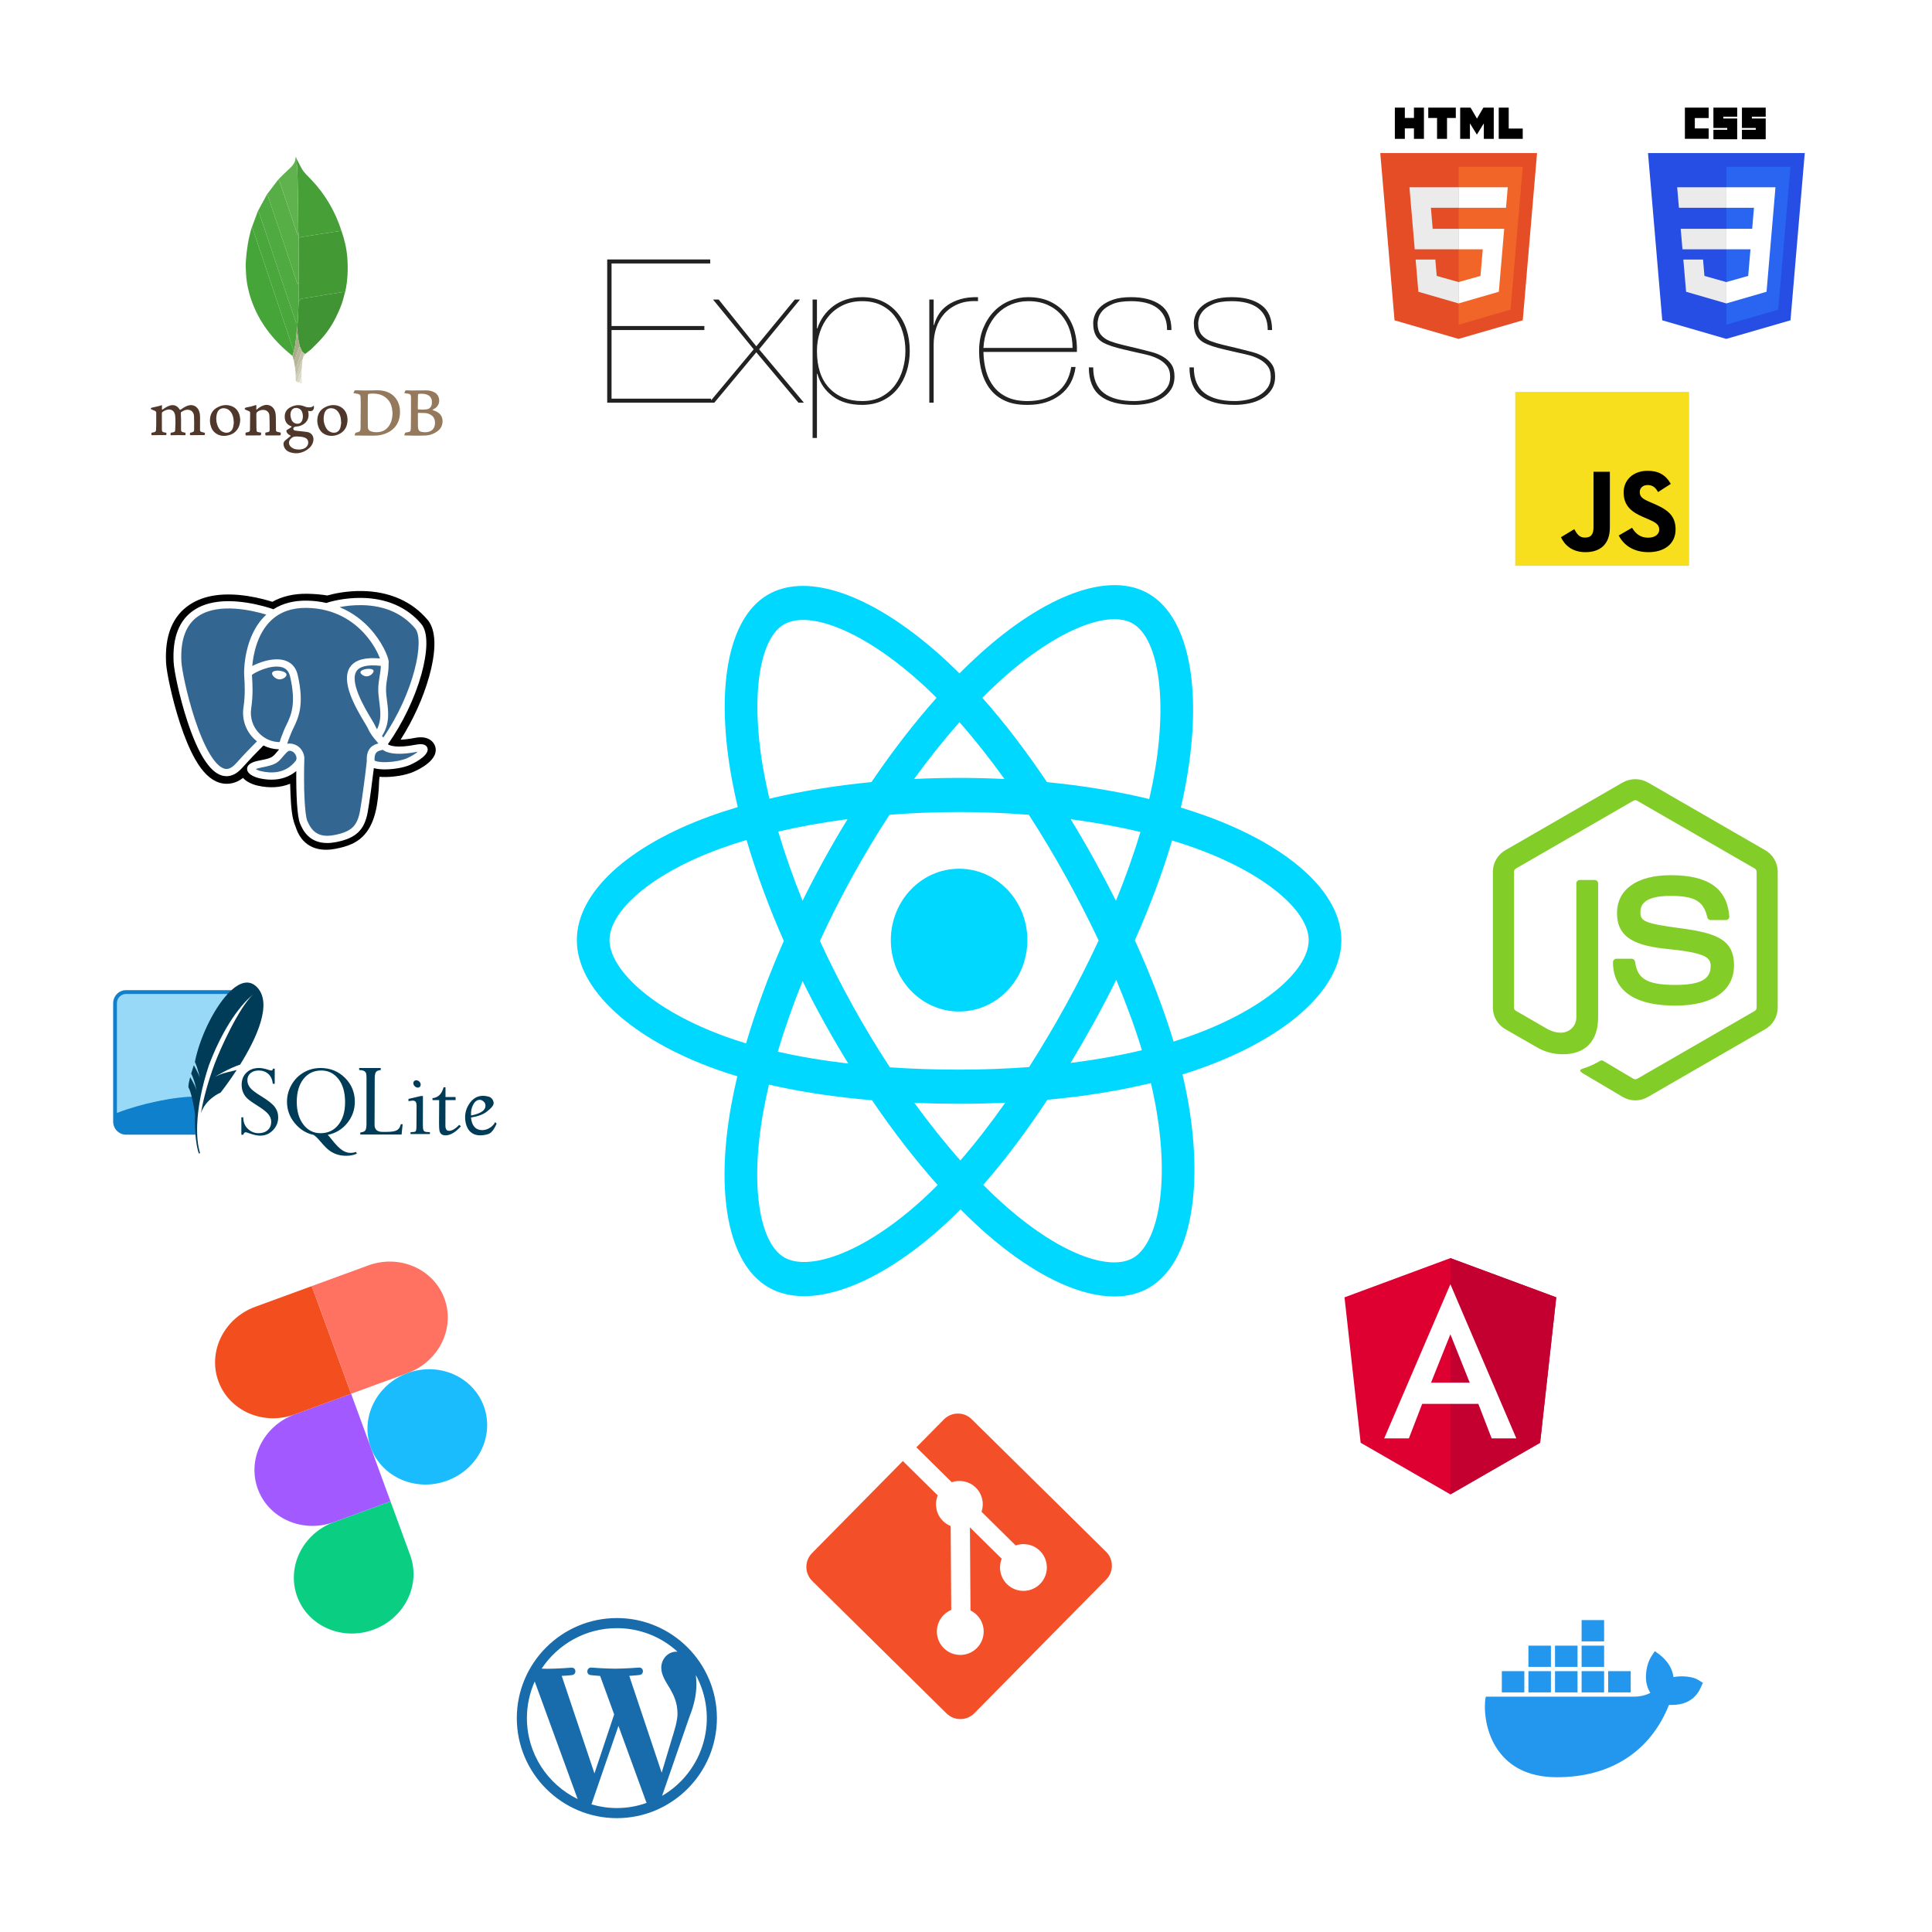 <svg width="700" height="700" viewBox="0 0 700 700" fill="none" xmlns="http://www.w3.org/2000/svg">
<rect width="700" height="700" fill="white"/>
<g clip-path="url(#clip0_187_30)">
<path d="M549 142H612V205H549V142Z" fill="#F7DF1E"/>
<path d="M565.565 194.647L570.386 191.73C571.316 193.379 572.162 194.774 574.192 194.774C576.137 194.774 577.364 194.013 577.364 191.053V170.923H583.284V191.137C583.284 197.269 579.69 200.06 574.446 200.06C569.71 200.06 566.961 197.607 565.565 194.647M586.5 194.013L591.321 191.222C592.59 193.294 594.239 194.817 597.157 194.817C599.61 194.817 601.174 193.59 601.174 191.898C601.174 189.869 599.567 189.15 596.861 187.966L595.381 187.331C591.109 185.513 588.276 183.229 588.276 178.408C588.276 173.968 591.659 170.584 596.946 170.584C600.709 170.584 603.416 171.896 605.361 175.321L600.751 178.282C599.736 176.463 598.637 175.744 596.945 175.744C595.211 175.744 594.112 176.844 594.112 178.282C594.112 180.058 595.211 180.777 597.749 181.876L599.229 182.511C604.261 184.668 607.094 186.867 607.094 191.814C607.094 197.143 602.908 200.061 597.283 200.061C591.786 200.061 588.234 197.439 586.5 194.013" fill="black"/>
</g>
<g clip-path="url(#clip1_187_30)">
<path d="M625.465 122.788L602.269 116.058L597.099 55.466H653.901L648.726 116.049L625.465 122.788Z" fill="#264DE4"/>
<path d="M644.296 112.191L648.718 60.42H625.5V117.637L644.296 112.191Z" fill="#2965F1"/>
<path d="M608.95 82.893L609.587 90.325H625.5V82.893H608.95ZM607.669 67.852L608.315 75.283H625.5V67.852H607.669ZM625.5 102.193L625.469 102.202L617.549 99.967L617.043 94.04H609.905L610.901 105.709L625.467 109.934L625.5 109.925V102.193Z" fill="#EBEBEB"/>
<path d="M610.467 39H619.08V42.764H614.069V46.528H619.08V50.292H610.467V39ZM620.802 39H629.415V42.273H624.404V42.928H629.415V50.455H620.803V47.018H625.813V46.364H620.802L620.802 39ZM631.138 39H639.75V42.273H634.739V42.928H639.75V50.455H631.138V47.018H636.148V46.364H631.138L631.138 39Z" fill="black"/>
<path d="M642.005 82.893L643.288 67.852H625.475V75.283H635.495L634.848 82.893H625.475V90.325H634.232L633.406 99.962L625.475 102.199V109.931L640.053 105.709L640.16 104.453L641.831 84.889L642.005 82.893Z" fill="white"/>
</g>
<g clip-path="url(#clip2_187_30)">
<path d="M556.901 55.466L551.726 116.049L528.465 122.788L505.269 116.058L500.099 55.466H556.901Z" fill="#E44D26"/>
<path d="M528.5 117.637L547.296 112.191L551.718 60.42H528.5V117.637Z" fill="#F16529"/>
<path d="M518.44 75.283H528.5V67.852H510.669L510.839 69.846L512.587 90.325H528.5V82.893H519.09L518.44 75.283ZM520.043 94.04H512.905L513.901 105.709L528.467 109.934L528.5 109.925V102.193L528.469 102.202L520.549 99.967L520.043 94.04Z" fill="#EBEBEB"/>
<path d="M505.384 39H508.998V42.731H512.303V39H515.917V50.299H512.304V46.515H508.998V50.299H505.384L505.384 39ZM520.669 42.747H517.488V39H527.466V42.747H524.284V50.299H520.67V42.747H520.669ZM529.05 39H532.818L535.136 42.97L537.451 39H541.221V50.299H537.622V44.699L535.136 48.716H535.073L532.586 44.699V50.299H529.05V39ZM543.019 39H546.634V46.564H551.716V50.299H543.019L543.019 39Z" fill="black"/>
<path d="M528.475 90.325H537.232L536.406 99.962L528.475 102.199V109.931L543.053 105.709L543.16 104.453L544.831 84.889L545.005 82.893H528.475V90.325ZM528.475 75.265V75.283H545.652L545.794 73.613L546.118 69.846L546.288 67.852H528.475V75.265Z" fill="white"/>
</g>
<path d="M436.749 295.537C433.801 294.48 430.828 293.5 427.833 292.599C428.336 290.449 428.8 288.325 429.211 286.238C435.96 251.973 431.548 224.368 416.476 215.279C402.026 206.566 378.393 215.651 354.526 237.374C352.173 239.519 349.873 241.726 347.628 243.992C346.124 242.485 344.594 241.007 343.039 239.559C318.024 216.333 292.952 206.543 277.896 215.658C263.459 224.399 259.184 250.349 265.26 282.823C265.865 286.039 266.547 289.239 267.307 292.419C263.758 293.473 260.334 294.596 257.056 295.791C227.729 306.484 209 323.242 209 340.624C209 358.577 229.106 376.583 259.652 387.502C262.128 388.384 264.625 389.2 267.141 389.952C266.324 393.377 265.599 396.825 264.966 400.292C259.173 432.203 263.697 457.54 278.095 466.225C292.967 475.194 317.927 465.976 342.231 443.757C344.201 441.951 346.129 440.094 348.011 438.187C350.443 440.641 352.939 443.023 355.498 445.331C379.041 466.517 402.292 475.072 416.676 466.363C431.534 457.368 436.363 430.149 430.094 397.033C429.6 394.439 429.046 391.857 428.433 389.291C430.186 388.748 431.906 388.189 433.583 387.607C465.339 376.605 486 358.817 486 340.624C486 323.179 466.666 306.308 436.749 295.537ZM429.862 375.862C428.347 376.385 426.793 376.891 425.209 377.383C421.704 365.777 416.973 353.436 411.183 340.684C416.708 328.237 421.257 316.053 424.664 304.522C427.498 305.38 430.247 306.284 432.898 307.238C458.532 316.467 474.167 330.111 474.167 340.624C474.167 351.822 457.281 366.36 429.862 375.862ZM418.486 399.437C421.258 414.079 421.653 427.319 419.816 437.669C418.167 446.97 414.85 453.17 410.747 455.654C402.018 460.938 383.35 454.069 363.216 435.951C360.836 433.804 358.514 431.589 356.251 429.308C364.057 420.381 371.858 410.004 379.471 398.477C392.862 397.235 405.513 395.202 416.986 392.429C417.539 394.752 418.039 397.089 418.486 399.437ZM303.435 454.74C294.907 457.89 288.114 457.98 284.007 455.504C275.27 450.235 271.638 429.89 276.592 402.601C277.181 399.376 277.856 396.169 278.615 392.983C289.961 395.609 302.52 397.496 315.943 398.635C323.608 409.913 331.633 420.279 339.721 429.357C338.002 431.096 336.243 432.791 334.444 434.44C323.696 444.264 312.927 451.235 303.435 454.74ZM263.48 375.792C249.973 370.964 238.819 364.689 231.173 357.842C224.302 351.69 220.834 345.58 220.834 340.624C220.834 330.076 235.871 316.621 260.952 307.477C263.995 306.368 267.181 305.321 270.486 304.339C273.953 316.13 278.5 328.459 283.987 340.925C278.429 353.576 273.817 366.102 270.317 378.032C268.021 377.344 265.741 376.597 263.48 375.792ZM276.874 280.446C271.668 252.623 275.125 231.636 283.826 226.369C293.092 220.758 313.584 228.757 335.182 248.813C336.591 250.124 337.976 251.462 339.338 252.825C331.29 261.863 323.338 272.152 315.741 283.364C302.714 284.627 290.243 286.655 278.778 289.372C278.072 286.414 277.437 283.437 276.874 280.446ZM396.359 311.303C393.651 306.411 390.843 301.58 387.936 296.815C396.774 297.984 405.242 299.535 413.193 301.432C410.806 309.434 407.831 317.8 404.328 326.378C401.768 321.298 399.111 316.272 396.359 311.303ZM347.633 261.67C353.091 267.855 358.557 274.758 363.934 282.249C353.027 281.711 342.102 281.708 331.195 282.243C336.577 274.821 342.09 267.926 347.633 261.67ZM298.594 311.386C295.877 316.315 293.269 321.31 290.775 326.366C287.329 317.819 284.381 309.415 281.973 301.299C289.876 299.45 298.304 297.939 307.086 296.791C304.147 301.586 301.315 306.453 298.594 311.386ZM307.338 385.337C298.265 384.278 289.711 382.844 281.81 381.045C284.255 372.785 287.269 364.202 290.789 355.472C293.293 360.532 295.911 365.529 298.641 370.46C301.448 375.53 304.354 380.495 307.338 385.337ZM347.96 420.45C342.351 414.122 336.757 407.121 331.293 399.592C336.597 399.809 342.004 399.92 347.5 399.92C353.146 399.92 358.727 399.788 364.221 399.532C358.827 407.197 353.381 414.208 347.96 420.45ZM404.44 355.026C408.142 363.852 411.263 372.39 413.741 380.509C405.71 382.426 397.039 383.969 387.902 385.116C390.83 380.262 393.665 375.347 396.406 370.376C399.192 365.322 401.871 360.204 404.44 355.026ZM386.156 364.193C381.96 371.815 377.528 379.293 372.867 386.615C364.425 387.24 355.964 387.551 347.5 387.546C338.879 387.546 330.495 387.266 322.421 386.718C317.638 379.413 313.122 371.922 308.881 364.261C304.66 356.639 300.719 348.853 297.063 340.919C300.71 332.984 304.64 325.194 308.847 317.567L308.846 317.568C313.05 309.939 317.531 302.48 322.277 295.207C330.514 294.555 338.962 294.216 347.499 294.216C356.075 294.216 364.534 294.559 372.77 295.215C377.468 302.477 381.92 309.911 386.117 317.501C390.337 325.112 394.32 332.863 398.058 340.744C394.358 348.706 390.388 356.527 386.156 364.193ZM410.566 226C419.841 231.594 423.449 254.155 417.621 283.74C417.249 285.627 416.831 287.55 416.377 289.499C404.883 286.725 392.404 284.662 379.339 283.38C371.728 272.045 363.841 261.739 355.924 252.818C357.999 250.726 360.123 248.689 362.295 246.708C382.745 228.097 401.858 220.748 410.566 226ZM347.5 314.756C361.161 314.756 372.235 326.338 372.235 340.624C372.235 354.91 361.161 366.492 347.5 366.492C333.839 366.492 322.765 354.91 322.765 340.624C322.765 326.338 333.839 314.756 347.5 314.756Z" fill="#00D8FF"/>
<path d="M592.5 398.687C590.93 398.688 589.387 398.275 588.028 397.49L573.797 389.066C571.673 387.877 572.708 387.457 573.41 387.212C575.669 386.514 577.832 385.537 579.848 384.303C580.017 384.224 580.203 384.191 580.388 384.205C580.574 384.218 580.753 384.279 580.908 384.382L591.843 390.878C592.047 390.985 592.274 391.042 592.504 391.042C592.734 391.042 592.961 390.985 593.165 390.878L635.808 366.264C636.007 366.145 636.173 365.976 636.287 365.773C636.401 365.57 636.461 365.342 636.46 365.109V315.874C636.461 315.638 636.4 315.405 636.284 315.199C636.168 314.993 636.001 314.821 635.8 314.698L593.156 290.105C592.955 289.992 592.728 289.933 592.498 289.933C592.267 289.933 592.04 289.992 591.839 290.105L549.221 314.706C549.017 314.826 548.849 314.997 548.731 315.202C548.613 315.406 548.55 315.638 548.547 315.874V365.088C548.548 365.32 548.61 365.548 548.728 365.748C548.845 365.948 549.014 366.114 549.217 366.227L560.912 372.977C567.251 376.144 571.132 372.412 571.132 368.663V320.072C571.132 319.741 571.264 319.424 571.498 319.19C571.732 318.956 572.049 318.825 572.379 318.825H577.782C578.113 318.825 578.43 318.956 578.664 319.19C578.898 319.424 579.029 319.741 579.029 320.072V368.667C579.029 377.125 574.424 381.967 566.403 381.967C562.942 382.027 559.536 381.102 556.581 379.298L545.372 372.869C544.011 372.076 542.882 370.941 542.097 369.575C541.313 368.21 540.9 366.663 540.9 365.088V315.874C540.896 314.297 541.307 312.746 542.092 311.378C542.877 310.011 544.008 308.873 545.372 308.081L588.019 283.459C589.393 282.708 590.934 282.314 592.5 282.314C594.066 282.314 595.606 282.708 596.98 283.459L639.623 308.081C640.984 308.872 642.113 310.006 642.899 311.37C643.684 312.734 644.098 314.279 644.1 315.853V365.088C644.097 366.663 643.683 368.21 642.898 369.575C642.112 370.94 640.984 372.075 639.623 372.869L596.98 397.49C595.618 398.276 594.073 398.689 592.5 398.687Z" fill="#83CD29"/>
<path d="M584.412 348.617C584.412 348.286 584.543 347.969 584.777 347.735C585.011 347.501 585.328 347.37 585.659 347.37H591.174C591.469 347.371 591.754 347.476 591.978 347.667C592.203 347.858 592.352 348.123 592.4 348.413C593.232 354.028 595.725 356.859 607.001 356.859C615.983 356.859 619.811 354.826 619.811 350.059C619.811 347.312 618.726 345.271 604.765 343.904C593.095 342.748 585.879 340.163 585.879 330.837C585.879 322.233 593.132 317.1 605.289 317.1C618.951 317.1 625.713 321.842 626.569 332.017C626.582 332.187 626.56 332.357 626.505 332.519C626.449 332.68 626.361 332.828 626.246 332.953C626.132 333.079 625.992 333.18 625.837 333.25C625.681 333.32 625.513 333.357 625.343 333.359H619.79C619.512 333.355 619.242 333.258 619.025 333.084C618.808 332.909 618.656 332.666 618.593 332.395C617.267 326.489 614.021 324.602 605.293 324.602C595.484 324.602 594.346 328.019 594.346 330.579C594.346 333.679 595.692 334.585 608.934 336.335C622.039 338.068 628.265 340.521 628.265 349.731C628.265 359.024 620.517 364.344 607.005 364.344C588.323 364.369 584.412 355.803 584.412 348.617Z" fill="#83CD29"/>
<g clip-path="url(#clip3_187_30)">
<path d="M221.575 144.442V119.585H255.202V118.131H221.575V95.454H257.328V94H220V145.896H257.642V144.442H221.575ZM287.962 108.536L274.023 125.472L260.399 108.537H258.351L273.078 126.562L256.933 145.895H258.824L274.022 127.652L289.3 145.895H291.269L275.046 126.562L289.851 108.536L287.962 108.536ZM295.994 158.688V135.43H296.152C297.097 138.822 298.961 141.547 301.743 143.607C304.526 145.666 308.069 146.696 312.374 146.696C315.157 146.696 317.624 146.175 319.777 145.133C321.929 144.091 323.727 142.674 325.171 140.881C326.615 139.088 327.717 137.005 328.479 134.63C329.24 132.256 329.621 129.76 329.621 127.144C329.621 124.334 329.227 121.741 328.439 119.367C327.652 116.993 326.51 114.933 325.014 113.189C323.517 111.444 321.706 110.087 319.58 109.119C317.454 108.149 315.052 107.665 312.374 107.665C310.327 107.665 308.424 107.944 306.665 108.501C304.906 109.058 303.344 109.845 301.979 110.863C300.606 111.888 299.411 113.102 298.435 114.461C297.438 115.842 296.677 117.356 296.152 119.004H295.994V108.536H294.419V158.688H295.994ZM312.374 145.314C307.44 145.314 303.475 143.752 300.483 140.626C297.491 137.501 295.994 133.007 295.994 127.143C295.994 124.721 296.362 122.419 297.097 120.239C297.832 118.058 298.895 116.144 300.286 114.497C301.677 112.849 303.397 111.541 305.444 110.572C307.492 109.603 309.802 109.118 312.374 109.118C314.999 109.118 317.296 109.603 319.265 110.572C321.234 111.541 322.861 112.861 324.147 114.533C325.434 116.205 326.405 118.119 327.061 120.275C327.717 122.431 328.045 124.721 328.045 127.143C328.045 129.324 327.744 131.493 327.14 133.649C326.536 135.805 325.604 137.743 324.344 139.464C323.084 141.183 321.47 142.589 319.501 143.679C317.532 144.769 315.157 145.314 312.374 145.314ZM338.283 145.896V124.745C338.283 122.71 338.598 120.723 339.228 118.785C339.858 116.847 340.829 115.139 342.142 113.661C343.454 112.183 345.121 111.02 347.143 110.172C349.164 109.324 351.566 108.973 354.348 109.118V107.664C351.933 107.616 349.82 107.858 348.009 108.391C346.197 108.924 344.636 109.651 343.323 110.572C342.011 111.492 340.961 112.57 340.173 113.806C339.386 115.04 338.803 116.375 338.441 117.767H338.283V108.536H336.708V145.896L338.283 145.896ZM356.317 127.507H390.179C390.285 124.939 390.009 122.468 389.353 120.093C388.697 117.719 387.646 115.611 386.203 113.77C384.759 111.929 382.895 110.451 380.611 109.336C378.328 108.221 375.611 107.664 372.461 107.664C370.203 107.664 367.998 108.101 365.846 108.973C363.693 109.845 361.803 111.117 360.176 112.788C358.548 114.46 357.236 116.507 356.238 118.931C355.241 121.353 354.742 124.115 354.742 127.216C354.742 129.978 355.083 132.559 355.766 134.957C356.448 137.355 357.498 139.439 358.916 141.208C360.334 142.976 362.158 144.345 364.389 145.314C366.62 146.284 369.311 146.744 372.461 146.695C377.081 146.695 380.966 145.496 384.116 143.098C387.266 140.699 389.13 137.319 389.707 132.958H388.132C387.45 137.077 385.704 140.166 382.895 142.225C380.086 144.285 376.556 145.314 372.303 145.314C369.416 145.314 366.974 144.854 364.979 143.934C362.985 143.013 361.357 141.753 360.097 140.154C358.837 138.555 357.905 136.677 357.301 134.521C356.697 132.365 356.369 130.027 356.317 127.507ZM388.605 126.053H356.317C356.474 123.437 356.999 121.087 357.892 119.003C358.785 116.919 359.953 115.139 361.397 113.661C362.84 112.183 364.52 111.057 366.436 110.281C368.353 109.506 370.413 109.118 372.618 109.118C375.243 109.118 377.553 109.566 379.548 110.463C381.543 111.359 383.21 112.583 384.549 114.133C385.888 115.684 386.898 117.489 387.581 119.548C388.263 121.608 388.605 123.776 388.605 126.053ZM422.861 119.585H424.436C424.436 115.417 423.124 112.389 420.499 110.499C417.873 108.609 414.303 107.664 409.789 107.664C407.268 107.664 405.142 107.955 403.41 108.537C401.677 109.118 400.26 109.869 399.157 110.79C398.055 111.71 397.267 112.728 396.795 113.842C396.322 114.957 396.086 116.023 396.086 117.041C396.086 119.076 396.479 120.699 397.267 121.91C398.055 123.122 399.288 124.067 400.968 124.745C402.123 125.229 403.436 125.665 404.906 126.054C406.376 126.441 408.082 126.853 410.025 127.289C411.757 127.677 413.463 128.064 415.144 128.452C416.824 128.84 418.307 129.36 419.593 130.014C420.879 130.669 421.929 131.505 422.743 132.522C423.557 133.54 423.963 134.872 423.963 136.52C423.963 138.119 423.557 139.476 422.743 140.59C421.936 141.699 420.874 142.629 419.633 143.316C418.372 144.018 416.968 144.527 415.419 144.842C413.87 145.157 412.361 145.314 410.891 145.314C406.114 145.314 402.451 144.333 399.905 142.371C397.359 140.408 396.086 137.319 396.086 133.103H394.511C394.511 137.804 395.889 141.244 398.645 143.425C401.402 145.605 405.484 146.695 410.891 146.695C412.623 146.695 414.369 146.513 416.128 146.15C417.887 145.787 419.462 145.193 420.853 144.369C422.232 143.557 423.391 142.463 424.239 141.172C425.105 139.863 425.539 138.264 425.539 136.374C425.539 134.581 425.158 133.128 424.397 132.013C423.635 130.899 422.638 129.978 421.404 129.251C420.17 128.525 418.779 127.955 417.23 127.543C415.673 127.129 414.111 126.729 412.545 126.344C410.617 125.877 408.688 125.417 406.756 124.963C405.103 124.575 403.567 124.115 402.15 123.582C400.785 123.049 399.695 122.286 398.881 121.293C398.068 120.299 397.661 118.882 397.661 117.041C397.661 116.702 397.766 116.096 397.976 115.224C398.186 114.351 398.685 113.467 399.472 112.57C400.26 111.674 401.467 110.875 403.095 110.172C404.722 109.47 406.954 109.118 409.789 109.118C411.731 109.118 413.503 109.312 415.104 109.699C416.705 110.087 418.084 110.705 419.238 111.553C420.393 112.401 421.286 113.479 421.916 114.787C422.546 116.096 422.861 117.695 422.861 119.585ZM459.322 119.585H460.897C460.897 115.417 459.585 112.389 456.96 110.499C454.335 108.609 450.765 107.664 446.25 107.664C443.73 107.664 441.603 107.955 439.871 108.537C438.138 109.118 436.721 109.869 435.619 110.79C434.516 111.71 433.729 112.728 433.256 113.842C432.783 114.957 432.547 116.023 432.547 117.041C432.547 119.076 432.941 120.699 433.729 121.91C434.516 123.122 435.75 124.067 437.43 124.745C438.585 125.229 439.897 125.665 441.367 126.054C442.837 126.441 444.543 126.853 446.486 127.289C448.219 127.677 449.925 128.064 451.605 128.452C453.285 128.84 454.768 129.36 456.054 130.014C457.341 130.669 458.391 131.505 459.204 132.522C460.018 133.54 460.425 134.872 460.425 136.52C460.425 138.119 460.018 139.476 459.204 140.59C458.397 141.698 457.335 142.629 456.094 143.316C454.834 144.018 453.429 144.527 451.88 144.842C450.332 145.157 448.822 145.314 447.352 145.314C442.575 145.314 438.913 144.333 436.367 142.371C433.82 140.408 432.547 137.319 432.547 133.103H430.972C430.972 137.804 432.35 141.244 435.107 143.425C437.863 145.605 441.945 146.695 447.352 146.695C449.085 146.695 450.831 146.513 452.589 146.15C454.348 145.787 455.923 145.193 457.315 144.369C458.694 143.557 459.852 142.463 460.701 141.172C461.567 139.863 462 138.264 462 136.374C462 134.581 461.62 133.128 460.858 132.013C460.097 130.899 459.1 129.978 457.866 129.251C456.632 128.525 455.241 127.955 453.692 127.543C452.135 127.129 450.572 126.729 449.006 126.344C447.079 125.877 445.149 125.417 443.218 124.963C441.564 124.575 440.029 124.115 438.611 123.582C437.246 123.049 436.157 122.286 435.343 121.293C434.529 120.299 434.122 118.882 434.122 117.041C434.122 116.702 434.227 116.096 434.438 115.224C434.647 114.351 435.147 113.467 435.933 112.57C436.721 111.674 437.929 110.875 439.556 110.172C441.184 109.47 443.415 109.118 446.25 109.118C448.193 109.118 449.964 109.312 451.566 109.699C453.167 110.087 454.545 110.705 455.7 111.553C456.855 112.401 457.748 113.479 458.378 114.787C459.008 116.096 459.323 117.695 459.323 119.585" fill="#222222"/>
</g>
<g clip-path="url(#clip4_187_30)">
<path d="M157.62 270.288C157.033 268.633 155.493 267.48 153.503 267.203C152.564 267.073 151.489 267.129 150.217 267.373C148 267.798 146.355 267.96 145.154 267.991C149.686 260.875 153.37 252.761 155.491 245.122C158.921 232.771 157.088 227.144 154.947 224.599C149.278 217.862 141.008 214.243 131.032 214.133C125.709 214.072 121.037 215.049 118.6 215.752C116.33 215.38 113.89 215.172 111.33 215.133C106.531 215.062 102.29 216.035 98.667 218.035C96.661 217.404 93.442 216.515 89.724 215.947C80.98 214.612 73.932 215.653 68.777 219.04C62.535 223.141 59.641 230.266 60.176 240.218C60.346 243.378 62.247 252.992 65.239 262.109C66.958 267.349 68.792 271.701 70.689 275.045C73.379 279.786 76.257 282.577 79.489 283.58C81.3 284.141 84.59 284.534 88.051 281.853C88.49 282.347 89.075 282.838 89.852 283.294C90.839 283.873 92.045 284.346 93.249 284.626C97.591 285.636 101.658 285.383 105.127 283.968C105.148 284.542 105.165 285.09 105.179 285.564C105.202 286.332 105.225 287.085 105.255 287.789C105.46 292.551 105.809 296.254 106.841 298.845C106.898 298.987 106.974 299.204 107.054 299.435C107.569 300.901 108.43 303.356 110.62 305.278C112.889 307.269 115.632 307.88 118.145 307.88C119.405 307.88 120.608 307.726 121.662 307.516C125.421 306.767 129.691 305.625 132.78 301.535C135.7 297.668 137.119 291.844 137.376 282.667C137.409 282.408 137.44 282.16 137.469 281.924L137.531 281.439L138.219 281.495L138.396 281.506C142.225 281.668 146.906 280.913 149.782 279.671C152.054 278.69 159.334 275.115 157.62 270.288Z" fill="black"/>
<path d="M151.073 271.227C139.688 273.411 138.905 269.826 138.905 269.826C150.926 253.236 155.951 232.178 151.615 227.024C139.784 212.965 119.306 219.614 118.964 219.786L118.854 219.805C116.605 219.37 114.088 219.112 111.258 219.069C106.107 218.99 102.199 220.325 99.234 222.416C99.234 222.416 62.702 208.418 64.402 240.021C64.763 246.745 74.762 290.893 86.688 277.558C91.047 272.682 95.26 268.559 95.26 268.559C97.351 269.852 99.856 270.511 102.481 270.274L102.685 270.113C102.621 270.719 102.65 271.311 102.766 272.012C99.694 275.205 100.597 275.765 94.455 276.941C88.24 278.132 91.891 280.253 94.275 280.808C97.165 281.48 103.85 282.432 108.367 276.55L108.187 277.221C109.391 278.118 110.236 283.055 110.095 287.53C109.953 292.005 109.858 295.077 110.807 297.477C111.756 299.877 112.701 305.277 120.775 303.668C127.521 302.323 131.018 298.838 131.504 293.025C131.849 288.893 132.63 289.504 132.679 285.809L133.306 284.06C134.028 278.458 133.421 276.65 137.577 277.491L138.588 277.574C141.646 277.703 145.651 277.116 148.001 276.1C153.061 273.916 156.062 270.269 151.072 271.227H151.073Z" fill="#336791"/>
<path d="M101.373 243.028C100.347 242.895 99.418 243.018 98.948 243.349C98.683 243.535 98.602 243.751 98.579 243.899C98.52 244.293 98.817 244.728 98.999 244.952C99.514 245.587 100.267 246.024 101.012 246.12C101.12 246.134 101.227 246.141 101.334 246.141C102.576 246.141 103.706 245.241 103.806 244.577C103.93 243.745 102.632 243.19 101.373 243.028ZM135.36 243.054C135.262 242.402 134.015 242.216 132.832 242.369C131.649 242.522 130.503 243.019 130.599 243.672C130.676 244.18 131.662 245.048 132.83 245.048C132.928 245.048 133.028 245.042 133.128 245.028C133.908 244.928 134.48 244.468 134.751 244.202C135.165 243.798 135.404 243.347 135.36 243.054Z" fill="white"/>
<path d="M154.862 270.979C154.427 269.758 153.03 269.365 150.709 269.811C143.816 271.134 141.348 270.217 140.537 269.662C145.895 262.071 150.302 252.895 152.68 244.333C153.806 240.278 154.428 236.511 154.479 233.441C154.535 230.072 153.918 227.596 152.646 226.083C147.515 219.986 139.985 216.715 130.871 216.625C124.604 216.56 119.31 218.051 118.284 218.471C116.122 217.971 113.766 217.664 111.201 217.625C106.497 217.554 102.431 218.601 99.064 220.737C97.602 220.23 93.823 219.024 89.201 218.331C81.211 217.135 74.862 218.041 70.331 221.027C64.924 224.59 62.428 230.958 62.912 239.955C63.075 242.982 64.929 252.294 67.855 261.211C71.707 272.948 75.894 279.593 80.3 280.96C80.815 281.119 81.41 281.231 82.066 281.231C83.673 281.231 85.643 280.558 87.693 278.265C90.193 275.475 92.78 272.753 95.449 270.102C97.181 270.967 99.084 271.45 101.029 271.498C101.033 271.545 101.038 271.593 101.043 271.64C100.708 272.011 100.38 272.388 100.059 272.77C98.711 274.362 98.43 274.694 94.09 275.525C92.856 275.762 89.577 276.39 89.528 278.528C89.476 280.864 93.404 281.845 93.852 281.949C95.412 282.312 96.914 282.491 98.347 282.491C101.832 282.491 104.898 281.426 107.349 279.364C107.274 287.691 107.647 295.896 108.722 298.396C109.602 300.443 111.753 305.444 118.546 305.444C119.543 305.444 120.64 305.336 121.847 305.096C128.937 303.682 132.016 300.767 133.207 294.341C133.845 290.907 134.938 282.707 135.453 278.308C136.539 278.623 137.936 278.767 139.447 278.767C142.599 278.767 146.235 278.144 148.515 277.16C151.077 276.053 155.7 273.338 154.862 270.979ZM137.977 241.255C137.954 242.553 137.762 243.732 137.558 244.963C137.339 246.286 137.112 247.654 137.055 249.315C136.999 250.932 137.216 252.613 137.426 254.238C137.85 257.521 138.285 260.901 136.6 264.235C136.32 263.774 136.071 263.297 135.854 262.808C135.644 262.336 135.19 261.577 134.56 260.528C132.11 256.442 126.374 246.873 129.31 242.968C130.185 241.806 132.405 240.611 137.977 241.255ZM131.223 219.255C139.39 219.422 145.85 222.264 150.424 227.7C153.932 231.87 150.069 250.844 138.886 267.212C138.774 267.079 138.661 266.947 138.547 266.814L138.405 266.65C141.295 262.211 140.73 257.819 140.227 253.925C140.02 252.327 139.825 250.818 139.875 249.4C139.926 247.897 140.14 246.608 140.346 245.362C140.6 243.826 140.859 242.237 140.787 240.364C140.841 240.168 140.862 239.935 140.834 239.66C140.652 237.863 138.447 232.487 133.953 227.621C131.495 224.96 127.91 221.981 123.015 219.972C125.12 219.567 127.999 219.188 131.223 219.255ZM85.523 276.588C83.265 279.113 81.705 278.629 81.192 278.47C77.85 277.434 73.972 270.863 70.554 260.445C67.595 251.43 65.867 242.365 65.729 239.824C65.298 231.784 67.393 226.182 71.957 223.171C79.385 218.272 91.598 221.204 96.505 222.691C96.434 222.756 96.361 222.817 96.291 222.883C88.238 230.447 88.429 243.37 88.449 244.16C88.449 244.465 88.476 244.897 88.514 245.49C88.652 247.664 88.91 251.71 88.221 256.291C87.581 260.548 88.992 264.715 92.092 267.724C92.41 268.032 92.744 268.325 93.094 268.603C91.714 269.977 88.715 273.016 85.523 276.588ZM94.129 265.908C91.63 263.483 90.496 260.111 91.015 256.654C91.743 251.815 91.474 247.6 91.33 245.335C91.31 245.018 91.292 244.74 91.281 244.521C92.458 243.551 97.909 240.834 101.797 241.663C103.571 242.041 104.652 243.164 105.102 245.097C107.428 255.104 105.409 259.274 103.788 262.626C103.454 263.316 103.138 263.969 102.868 264.644L102.659 265.166C102.13 266.485 101.638 267.712 101.333 268.877C98.677 268.87 96.093 267.815 94.129 265.908M94.536 279.403C93.761 279.222 93.063 278.909 92.654 278.65C92.996 278.5 93.604 278.297 94.659 278.094C99.765 277.117 100.553 276.427 102.275 274.393C102.67 273.927 103.118 273.399 103.737 272.755L103.738 272.754C104.661 271.793 105.083 271.956 105.849 272.251C106.469 272.49 107.074 273.213 107.319 274.01C107.435 274.386 107.565 275.099 107.139 275.655C103.542 280.339 98.301 280.279 94.536 279.403ZM121.256 302.529C115.01 303.774 112.799 300.81 111.342 297.421C110.401 295.234 109.939 285.369 110.267 274.474C110.271 274.329 110.249 274.189 110.206 274.058C110.167 273.798 110.109 273.54 110.031 273.288C109.543 271.703 108.355 270.377 106.929 269.827C106.362 269.609 105.323 269.208 104.073 269.505C104.339 268.484 104.802 267.331 105.303 266.082L105.513 265.557C105.749 264.965 106.046 264.352 106.36 263.702C108.057 260.196 110.381 255.393 107.859 244.542C106.914 240.478 103.759 238.494 98.976 238.955C96.109 239.231 93.486 240.307 92.177 240.924C91.896 241.056 91.638 241.184 91.398 241.309C91.763 237.214 93.143 229.562 98.304 224.72C101.554 221.672 105.881 220.167 111.154 220.248C121.544 220.406 128.206 225.365 131.966 229.498C135.206 233.059 136.961 236.646 137.661 238.581C132.395 238.083 128.814 239.05 126.999 241.464C123.049 246.715 129.16 256.907 132.096 261.805C132.635 262.703 133.099 263.479 133.246 263.809C134.202 265.964 135.44 267.403 136.344 268.454C136.621 268.776 136.89 269.088 137.094 269.361C135.499 269.788 132.635 270.776 132.896 275.715C132.685 278.193 131.188 289.796 130.427 293.895C129.423 299.311 127.281 301.328 121.256 302.529ZM147.327 274.78C145.697 275.484 142.968 276.012 140.375 276.125C137.512 276.25 136.054 275.827 135.711 275.567C135.55 272.489 136.782 272.167 138.085 271.827C138.29 271.774 138.49 271.721 138.683 271.659C138.803 271.749 138.934 271.839 139.078 271.928C141.379 273.341 145.484 273.493 151.28 272.38L151.343 272.369C150.561 273.048 149.224 273.961 147.327 274.78Z" fill="white"/>
</g>
<path fill-rule="evenodd" clip-rule="evenodd" d="M128.033 142.404C128.182 142.117 128.325 141.864 128.447 141.602C128.524 141.434 128.642 141.4 128.809 141.405C129.809 141.433 130.81 141.464 131.811 141.474C132.661 141.482 133.513 141.466 134.364 141.457C135.323 141.445 136.281 141.395 137.239 141.422C138.515 141.459 139.758 141.709 140.912 142.277C142.29 142.956 143.332 143.99 144.043 145.352C144.49 146.215 144.769 147.156 144.865 148.124C145.017 149.543 144.917 150.93 144.467 152.288C143.909 153.971 142.849 155.259 141.378 156.224C140.245 156.966 139.003 157.405 137.672 157.655C136.263 157.921 134.849 157.836 133.436 157.84C131.886 157.846 130.336 157.813 128.786 157.795C128.515 157.792 128.476 157.741 128.548 157.482L128.614 157.244C128.765 156.769 128.846 156.748 129.328 156.668C129.67 156.615 129.997 156.491 130.288 156.304C130.45 156.196 130.517 155.915 130.581 155.699C130.636 155.51 130.638 155.303 130.64 155.103C130.662 152.08 130.685 149.057 130.698 146.035C130.701 145.271 130.682 144.506 130.64 143.743C130.61 143.209 130.325 142.844 129.689 142.717C129.195 142.619 128.697 142.543 128.2 142.456L128.033 142.404ZM142.225 149.725C142.158 149.123 142.126 148.516 142.018 147.922C141.76 146.498 141.137 145.258 140.042 144.286C138.272 142.716 136.141 142.474 133.907 142.661C133.399 142.703 133.289 142.877 133.282 143.4C133.269 144.141 133.257 144.883 133.256 145.625C133.252 147.976 133.252 150.328 133.256 152.68C133.257 153.349 133.264 154.018 133.283 154.686C133.304 155.369 133.553 155.947 134.222 156.212C135.277 156.63 136.386 156.679 137.493 156.509C139.262 156.238 140.499 155.207 141.328 153.663C141.985 152.438 142.171 151.101 142.225 149.725ZM146.524 157.733C146.503 157.367 146.653 157.064 146.838 156.786C146.888 156.711 147.061 156.714 147.181 156.691L148.192 156.49C148.55 156.414 148.738 156.174 148.788 155.824C148.822 155.592 148.853 155.358 148.856 155.124C148.88 153.273 148.897 151.422 148.908 149.571C148.917 147.717 148.91 145.863 148.91 144.009L148.902 143.655C148.866 143.059 148.578 142.75 147.987 142.663L146.704 142.468C146.546 142.446 146.488 142.37 146.546 142.23C146.645 141.991 146.739 141.743 146.879 141.527C146.931 141.448 147.106 141.417 147.225 141.42C147.837 141.428 148.45 141.474 149.063 141.474L154.396 141.442C155.423 141.441 156.416 141.62 157.337 142.112C158.352 142.652 158.919 143.488 159.082 144.627C159.251 145.823 158.888 146.831 158.014 147.632C157.655 147.962 157.19 148.178 156.773 148.446L156.637 148.531C157.024 148.673 157.392 148.796 157.75 148.942C158.799 149.372 159.633 150.044 160.075 151.116C160.424 151.963 160.424 152.846 160.217 153.723C159.896 155.097 158.991 156.011 157.814 156.702C156.71 157.351 155.514 157.729 154.241 157.792C153.067 157.851 151.888 157.829 150.711 157.843L150.029 157.846C148.895 157.82 147.761 157.792 146.627 157.761L146.524 157.733ZM151.412 152.358H151.423C151.423 152.939 151.415 153.519 151.426 154.1C151.433 154.476 151.42 154.863 151.501 155.225C151.623 155.766 151.87 156.254 152.477 156.41C153.289 156.623 154.138 156.661 154.965 156.519C156.004 156.338 156.833 155.817 157.288 154.828C157.625 154.092 157.675 153.313 157.56 152.517C157.406 151.468 156.849 150.707 155.923 150.208C155.316 149.881 154.668 149.68 153.977 149.654C153.204 149.625 152.43 149.623 151.656 149.599C151.439 149.593 151.409 149.703 151.41 149.881C151.414 150.706 151.412 151.531 151.412 152.358ZM153.058 148.407C153.481 148.386 153.96 148.38 154.435 148.332C155.347 148.241 155.988 147.783 156.323 146.912C156.493 146.469 156.486 146.014 156.491 145.554C156.504 144.356 155.805 143.374 154.667 142.968C153.788 142.655 152.883 142.649 151.972 142.674C151.603 142.684 151.437 142.845 151.432 143.217L151.377 148.063C151.375 148.255 151.458 148.338 151.645 148.344L153.058 148.407Z" fill="#94795D"/>
<path fill-rule="evenodd" clip-rule="evenodd" d="M60.308 156.802L60.243 157.635C59.643 157.635 59.089 157.631 58.536 157.637C57.493 157.648 56.451 157.664 55.407 157.679L55.306 157.686C55.157 157.668 54.886 157.668 54.879 157.624C54.835 157.376 54.849 157.115 54.861 156.858C54.862 156.829 54.963 156.792 55.022 156.778L55.834 156.597C56.339 156.466 56.518 156.248 56.542 155.725C56.569 155.136 56.596 154.546 56.599 153.958C56.607 152.508 56.598 151.06 56.604 149.611C56.605 149.272 56.488 149.019 56.172 148.881C55.796 148.715 55.418 148.554 55.037 148.399C54.857 148.327 54.623 148.287 54.644 148.045C54.666 147.799 54.892 147.735 55.106 147.686C55.991 147.484 56.876 147.287 57.758 147.072C58.042 147.002 58.314 146.884 58.654 146.766C58.672 146.95 58.705 147.125 58.701 147.299L58.649 148.13C58.648 148.224 58.697 148.349 58.766 148.401C58.809 148.434 58.951 148.375 59.021 148.32C59.775 147.746 60.573 147.251 61.484 146.962C62.893 146.515 64.104 146.929 64.951 148.145C65.25 148.573 65.251 148.573 65.665 148.274C66.375 147.758 67.118 147.302 67.95 147.002C69.776 146.342 71.53 147.179 72.165 149.018C72.396 149.686 72.484 150.375 72.483 151.08L72.466 155.757C72.465 156.142 72.593 156.362 72.96 156.482C73.372 156.617 73.8 156.71 74.264 156.832L74.156 157.636C73.628 157.636 73.143 157.633 72.657 157.637C71.471 157.648 70.284 157.654 69.099 157.681C68.892 157.687 68.838 157.635 68.828 157.442C68.793 156.823 68.788 156.824 69.371 156.685L69.567 156.634C70.136 156.479 70.326 156.304 70.33 155.727C70.344 154.069 70.378 152.406 70.294 150.752C70.207 149.036 68.844 148.122 67.181 148.562C66.644 148.709 66.139 148.952 65.689 149.28C65.535 149.391 65.506 149.518 65.518 149.711C65.565 150.442 65.594 151.174 65.6 151.906C65.611 153.187 65.595 154.468 65.6 155.75C65.602 156.269 65.779 156.467 66.292 156.587L67.054 156.763L67.195 156.795C67.206 157.039 67.216 157.282 67.204 157.526C67.197 157.679 67.079 157.692 66.946 157.689C66.206 157.671 65.464 157.646 64.724 157.648C63.822 157.649 62.922 157.675 62.021 157.691H61.809C61.809 157.432 61.797 157.185 61.818 156.939C61.823 156.88 61.927 156.797 61.998 156.778L62.886 156.59C63.263 156.497 63.443 156.304 63.465 155.921C63.565 154.146 63.638 152.371 63.471 150.598C63.43 150.247 63.333 149.906 63.183 149.587C62.728 148.582 61.705 148.163 60.525 148.465C59.964 148.608 59.458 148.865 58.98 149.189C58.876 149.253 58.79 149.343 58.731 149.451C58.673 149.559 58.643 149.68 58.646 149.802C58.646 151.572 58.652 153.342 58.658 155.111L58.667 155.794C58.678 156.27 58.88 156.52 59.352 156.623C59.656 156.692 59.963 156.738 60.308 156.802Z" fill="#50382B"/>
<path fill-rule="evenodd" clip-rule="evenodd" d="M113.681 146.947C113.818 147.612 113.815 148.211 113.326 148.665C112.84 149.116 112.226 148.964 111.626 148.863C111.682 149.179 111.744 149.448 111.774 149.72C111.992 151.74 111.122 153.24 109.248 154.097C108.54 154.421 107.789 154.541 107.022 154.602C106.64 154.632 106.307 154.924 106.27 155.237C106.233 155.555 106.433 155.882 106.832 155.977C107.302 156.089 107.793 156.121 108.276 156.176C109.313 156.295 110.36 156.349 111.384 156.534C112.933 156.813 113.797 158.165 113.524 159.72C113.282 161.104 112.48 162.112 111.362 162.884C109.479 164.189 107.414 164.57 105.214 163.905C103.956 163.523 103.068 162.696 102.762 161.358C102.608 160.688 102.772 160.081 103.276 159.627C103.875 159.088 104.528 158.608 105.155 158.099L105.358 157.895L105.125 157.732C104.485 157.428 103.973 157.013 103.775 156.29C103.707 156.046 103.777 155.885 103.985 155.76C104.338 155.547 104.689 155.331 105.038 155.111C105.202 155.009 105.365 154.903 105.517 154.784C105.726 154.625 105.707 154.507 105.458 154.415C104.879 154.202 104.364 153.892 103.965 153.415C103.299 152.62 103.11 151.672 103.165 150.672C103.25 149.11 104.099 148.08 105.478 147.418C107.117 146.632 108.762 146.582 110.433 147.299C111.051 147.564 111.702 147.62 112.365 147.574C112.861 147.539 113.293 147.352 113.681 146.947ZM107.64 158.142C106.409 158.131 106.023 158.283 105.301 159.018C104.492 159.843 104.497 160.986 105.304 161.814C105.916 162.442 106.681 162.736 107.531 162.824C108.524 162.926 109.502 162.885 110.405 162.388C111.367 161.856 111.845 160.867 111.629 159.871C111.45 159.049 110.844 158.673 110.107 158.457C109.268 158.211 108.401 158.165 107.64 158.142ZM105.222 150.278C105.267 150.619 105.286 150.965 105.362 151.3C105.559 152.167 105.936 152.929 106.798 153.314C107.811 153.769 109.104 153.574 109.547 152.153C109.85 151.207 109.815 150.185 109.448 149.262C109.292 148.841 109.012 148.476 108.644 148.217C107.765 147.604 106.179 147.522 105.532 148.878C105.322 149.319 105.24 149.788 105.222 150.278Z" fill="#4F382B"/>
<path fill-rule="evenodd" clip-rule="evenodd" d="M92.801 146.729C92.834 146.88 92.899 147.051 92.901 147.223C92.904 147.551 92.868 147.878 92.85 148.206V148.49L93.127 148.278C93.886 147.653 94.702 147.121 95.652 146.834C97.366 146.317 99.079 147.256 99.638 149.002C99.85 149.666 99.933 150.348 99.941 151.042C99.959 152.583 99.97 154.125 99.986 155.666C99.991 156.22 100.054 156.319 100.578 156.478C100.876 156.567 101.18 156.635 101.487 156.681C101.656 156.707 101.728 156.773 101.719 156.938L101.721 157.09C101.715 157.729 101.671 157.758 101.052 157.756C99.571 157.753 98.09 157.762 96.609 157.774C96.167 157.778 96.166 157.791 96.122 157.355L96.114 157.104C96.141 156.728 96.15 156.732 96.52 156.677C96.769 156.64 97.016 156.583 97.258 156.519C97.508 156.455 97.628 156.27 97.662 156.023C97.679 155.898 97.701 155.772 97.7 155.647C97.679 153.962 97.706 152.276 97.614 150.595C97.54 149.234 96.502 148.424 95.136 148.516C94.478 148.562 93.845 148.789 93.308 149.172C92.943 149.427 92.87 149.796 92.872 150.192C92.879 151.767 92.894 153.342 92.911 154.918C92.914 155.263 92.924 155.608 92.957 155.951C92.991 156.325 93.123 156.476 93.49 156.557C93.841 156.635 94.2 156.68 94.575 156.742L94.607 157.032C94.619 157.707 94.548 157.758 93.892 157.755C92.361 157.749 90.829 157.759 89.298 157.775C89.057 157.779 88.955 157.703 88.961 157.468L88.957 157.367C88.918 156.759 88.935 156.736 89.511 156.637L89.783 156.583C90.406 156.442 90.566 156.276 90.575 155.643C90.604 153.638 90.615 151.634 90.635 149.63C90.637 149.342 90.529 149.118 90.26 148.999C89.884 148.834 89.505 148.674 89.124 148.519C88.914 148.433 88.674 148.378 88.666 148.087C88.661 147.883 88.88 147.702 89.179 147.641C89.78 147.519 90.387 147.417 90.981 147.268C91.572 147.121 92.153 146.923 92.801 146.729Z" fill="#4F372B"/>
<path fill-rule="evenodd" clip-rule="evenodd" d="M125.92 151.966C125.892 153.838 125.405 155.352 124.081 156.488C122.404 157.93 119.787 158.42 117.648 157.342C116.735 156.882 116.064 156.177 115.627 155.261C114.957 153.853 114.79 152.373 115.139 150.856C115.485 149.356 116.394 148.269 117.753 147.566C119.152 146.843 120.624 146.56 122.177 146.94C124.141 147.419 125.553 149.021 125.834 151.06C125.884 151.417 125.903 151.779 125.92 151.966ZM123.645 152.98L123.569 152.971C123.569 152.795 123.579 152.618 123.567 152.442C123.503 151.342 123.256 150.294 122.618 149.373C122.014 148.501 121.19 147.986 120.118 147.911C118.919 147.826 117.91 148.497 117.556 149.722C117.025 151.562 117.205 153.355 118.139 155.041C118.546 155.775 119.149 156.317 119.957 156.602C121.54 157.159 122.943 156.438 123.356 154.817C123.507 154.219 123.552 153.593 123.645 152.98Z" fill="#4F382B"/>
<path fill-rule="evenodd" clip-rule="evenodd" d="M87.036 152.111C87.003 153.454 86.686 154.696 85.856 155.776C84.967 156.932 83.746 157.55 82.356 157.811C80.713 158.118 79.17 157.839 77.85 156.736C77.223 156.212 76.795 155.54 76.513 154.776C76.049 153.522 75.933 152.238 76.219 150.928C76.523 149.527 77.314 148.457 78.54 147.738C79.958 146.909 81.488 146.539 83.122 146.912C85.223 147.392 86.436 148.761 86.885 150.834C86.975 151.252 86.987 151.685 87.036 152.111ZM84.735 152.997L84.674 152.988V152.736C84.64 151.503 84.399 150.329 83.663 149.305C83.119 148.545 82.389 148.068 81.455 147.935C79.931 147.718 78.935 148.622 78.605 149.85C78.174 151.454 78.309 153.038 78.976 154.559C79.391 155.508 80.048 156.246 81.057 156.605C82.63 157.164 84.055 156.424 84.454 154.809C84.6 154.219 84.644 153.602 84.735 152.997Z" fill="#4F372B"/>
<path fill-rule="evenodd" clip-rule="evenodd" d="M123.71 83.613C124.794 86.745 125.572 89.941 125.829 93.254C126.147 97.364 126.002 101.446 125.135 105.488L125.024 105.812C124.752 105.812 124.475 105.778 124.209 105.82C121.964 106.173 119.722 106.538 117.479 106.902C115.16 107.278 112.839 107.639 110.524 108.04C109.704 108.181 108.689 108.012 108.357 109.146L108.199 109.2L108.311 102.422L108.197 86.067L109.277 85.881C111.044 85.593 112.81 85.299 114.58 85.017C116.689 84.682 118.801 84.356 120.913 84.029C121.845 83.886 122.778 83.753 123.71 83.613Z" fill="#439934"/>
<path fill-rule="evenodd" clip-rule="evenodd" d="M105.968 128.96C104.829 127.98 103.649 127.044 102.557 126.013C96.679 120.469 92.379 113.942 90.261 106.073C89.678 103.909 89.289 101.708 89.164 99.471C89.076 97.905 88.95 96.325 89.061 94.767C89.355 90.624 89.954 86.521 91.169 82.53L91.236 82.437C91.354 82.594 91.524 82.734 91.584 82.911C92.77 86.403 93.947 89.899 95.119 93.398C98.799 104.39 102.475 115.384 106.162 126.375C106.234 126.589 106.42 126.765 106.555 126.958L105.968 128.96Z" fill="#45A538"/>
<path fill-rule="evenodd" clip-rule="evenodd" d="M123.71 83.613C122.777 83.752 121.844 83.886 120.913 84.029C118.801 84.356 116.689 84.682 114.579 85.017C112.811 85.297 111.045 85.591 109.277 85.881L108.197 86.066L108.188 85.362C108.152 84.783 108.092 84.204 108.084 83.624L107.963 72.542C107.934 70.23 107.892 67.918 107.845 65.606C107.822 64.17 107.78 62.734 107.721 61.298C107.686 60.528 107.561 59.76 107.512 58.99C107.482 58.546 107.521 58.1 107.531 57.655C108.082 58.722 108.621 59.797 109.187 60.857C110.081 62.531 111.507 63.766 112.792 65.112C117.864 70.436 121.465 76.623 123.71 83.613Z" fill="#46A037"/>
<path fill-rule="evenodd" clip-rule="evenodd" d="M108.199 109.2L108.358 109.146C108.689 108.012 109.705 108.181 110.525 108.04C112.839 107.639 115.16 107.278 117.48 106.902C119.723 106.539 121.965 106.173 124.21 105.819C124.476 105.778 124.753 105.812 125.025 105.811C124.606 107.309 124.275 108.839 123.743 110.294C123.138 111.945 122.407 113.557 121.631 115.137C120.469 117.494 119.031 119.704 117.347 121.721C116.053 123.277 114.61 124.717 113.165 126.137C112.365 126.922 111.424 127.562 110.547 128.268L110.319 128.113L109.501 127.414L108.654 125.556C108.076 123.39 107.76 121.163 107.714 118.921L107.73 118.543L107.845 116.907C107.883 116.348 107.935 115.79 107.958 115.231C108.043 113.222 108.119 111.211 108.199 109.2Z" fill="#409433"/>
<path fill-rule="evenodd" clip-rule="evenodd" d="M108.199 109.199C108.12 111.21 108.044 113.222 107.958 115.233C107.934 115.793 107.884 116.351 107.845 116.909L107.33 117.104C106.184 113.731 105.037 110.393 103.916 107.047C102.061 101.511 100.229 95.967 98.377 90.429C96.881 85.96 95.375 81.494 93.859 77.031C93.787 76.823 93.584 76.659 93.443 76.474L96.745 70.403C96.859 70.6 97.008 70.785 97.079 70.997C98.606 75.517 100.131 80.037 101.642 84.563C103.609 90.451 105.563 96.342 107.528 102.231C107.607 102.466 107.736 102.683 107.859 102.947L108.311 102.421L108.199 109.199Z" fill="#4FAA41"/>
<path fill-rule="evenodd" clip-rule="evenodd" d="M93.442 76.475C93.584 76.659 93.787 76.823 93.858 77.032C95.374 81.494 96.88 85.96 98.376 90.429C100.228 95.967 102.06 101.511 103.915 107.047C105.036 110.393 106.183 113.73 107.329 117.104L107.844 116.909L107.728 118.546L107.623 118.923C107.444 120.714 107.293 122.509 107.074 124.297C106.965 125.193 106.731 126.072 106.553 126.958C106.42 126.765 106.233 126.589 106.161 126.375C102.473 115.385 98.798 104.39 95.118 93.398C93.947 89.9 92.768 86.404 91.583 82.911C91.523 82.734 91.353 82.594 91.235 82.437L93.442 76.475Z" fill="#4AA73C"/>
<path fill-rule="evenodd" clip-rule="evenodd" d="M108.31 102.422L107.858 102.948C107.735 102.684 107.606 102.467 107.527 102.232C105.562 96.343 103.608 90.451 101.641 84.563C100.128 80.038 98.607 75.516 97.078 70.997C97.007 70.785 96.858 70.601 96.744 70.404L100.827 65.033C100.956 65.204 101.139 65.357 101.205 65.55C102.339 68.869 103.462 72.191 104.579 75.516C105.623 78.622 106.651 81.731 107.706 84.832C107.777 85.039 108.023 85.186 108.188 85.362L108.196 86.067L108.31 102.422Z" fill="#57AE47"/>
<path fill-rule="evenodd" clip-rule="evenodd" d="M108.188 85.362C108.022 85.186 107.777 85.04 107.706 84.831C106.651 81.731 105.623 78.622 104.579 75.516C103.463 72.191 102.338 68.869 101.205 65.55C101.139 65.356 100.956 65.204 100.827 65.032C102.154 63.732 103.441 62.385 104.822 61.145C106.05 60.043 107.037 58.862 107.083 57.12L107.18 56.773L107.53 57.654C107.521 58.099 107.481 58.546 107.51 58.989C107.561 59.76 107.685 60.527 107.72 61.297C107.784 62.732 107.815 64.169 107.844 65.606C107.891 67.917 107.933 70.229 107.962 72.541L108.082 83.624C108.091 84.204 108.152 84.783 108.188 85.362Z" fill="#60B24F"/>
<path fill-rule="evenodd" clip-rule="evenodd" d="M106.554 126.957C106.732 126.071 106.966 125.192 107.075 124.296C107.294 122.509 107.445 120.713 107.624 118.922L107.669 118.915L107.713 118.923C107.76 121.164 108.075 123.392 108.654 125.558C108.535 125.715 108.368 125.854 108.304 126.031C107.814 127.413 107.352 128.807 106.859 130.189C106.792 130.377 106.603 130.525 106.471 130.69L105.967 128.96L106.554 126.957Z" fill="#A9AA88"/>
<path fill-rule="evenodd" clip-rule="evenodd" d="M106.472 130.691C106.603 130.525 106.792 130.378 106.859 130.189C107.352 128.808 107.814 127.414 108.304 126.031C108.367 125.855 108.535 125.716 108.654 125.559L109.501 127.417C109.334 127.653 109.102 127.868 109.01 128.132L107.389 132.892C107.322 133.083 107.095 133.217 106.941 133.379L106.472 130.691Z" fill="#B6B598"/>
<path fill-rule="evenodd" clip-rule="evenodd" d="M106.941 133.378C107.094 133.216 107.322 133.082 107.389 132.891L109.01 128.131C109.102 127.867 109.334 127.652 109.501 127.416L110.32 128.114C109.924 128.505 109.705 128.957 109.837 129.528L109.588 130.343C109.475 130.482 109.311 130.604 109.255 130.764C108.689 132.385 108.15 134.015 107.58 135.635C107.507 135.839 107.307 136.001 107.167 136.183L106.941 133.378Z" fill="#C2C1A7"/>
<path fill-rule="evenodd" clip-rule="evenodd" d="M107.165 136.182C107.307 136 107.507 135.839 107.579 135.634C108.149 134.014 108.689 132.384 109.254 130.763C109.31 130.604 109.474 130.483 109.587 130.342L109.244 134.082C109.152 134.188 109.019 134.281 108.975 134.403L107.833 137.677C107.753 137.9 107.599 138.1 107.479 138.309C107.372 138.169 107.181 138.034 107.173 137.889C107.139 137.323 107.163 136.752 107.165 136.182Z" fill="#CECDB7"/>
<path fill-rule="evenodd" clip-rule="evenodd" d="M107.479 138.309C107.6 138.1 107.753 137.901 107.833 137.677L108.976 134.404C109.02 134.28 109.153 134.188 109.244 134.083L109.253 136.537L108.431 138.644L107.479 138.309Z" fill="#DBDAC7"/>
<path fill-rule="evenodd" clip-rule="evenodd" d="M108.431 138.644L109.253 136.537L109.423 139.03L108.431 138.644Z" fill="#EBE9DC"/>
<path fill-rule="evenodd" clip-rule="evenodd" d="M109.836 129.528C109.705 128.958 109.924 128.506 110.319 128.114L110.547 128.269L109.836 129.528Z" fill="#CECDB7"/>
<path fill-rule="evenodd" clip-rule="evenodd" d="M107.714 118.924L107.67 118.916L107.625 118.923L107.73 118.546L107.714 118.924Z" fill="#4FAA41"/>
<g clip-path="url(#clip5_187_30)">
<path d="M93.809 386.959C91.957 386.959 90.452 387.518 89.297 388.633C88.143 389.749 87.558 391.212 87.558 393.005C87.558 393.934 87.703 394.781 87.989 395.557C88.276 396.335 88.722 397.056 89.321 397.707C89.921 398.359 91.121 399.244 92.909 400.369C95.104 401.733 96.54 402.839 97.229 403.703C97.918 404.567 98.261 405.471 98.261 406.415C98.261 407.677 97.853 408.686 97.013 409.443C96.172 410.201 95.047 410.579 93.653 410.579C92.183 410.579 90.901 410.051 89.801 409.004C88.701 407.954 88.146 406.567 88.133 404.827H87.449V411.141H88.133C88.342 410.543 88.631 410.237 89.009 410.237C89.191 410.237 89.618 410.365 90.281 410.604C91.896 411.189 93.223 411.471 94.265 411.471C96.061 411.471 97.595 410.83 98.873 409.529C100.149 408.228 100.793 406.659 100.793 404.827C100.793 403.407 100.368 402.142 99.533 401.041C98.698 399.938 97.075 398.655 94.649 397.182C92.561 395.905 91.207 394.866 90.581 394.055C89.955 393.246 89.633 392.351 89.633 391.368C89.633 390.306 90.017 389.452 90.773 388.816C91.53 388.179 92.521 387.863 93.761 387.863C95.157 387.863 96.32 388.285 97.241 389.134C98.161 389.983 98.692 391.161 98.849 392.675H99.533V387.204H98.897C98.819 387.483 98.747 387.661 98.681 387.741C98.617 387.821 98.493 387.863 98.309 387.863C98.088 387.863 97.693 387.769 97.133 387.582C95.933 387.171 94.826 386.959 93.809 386.959M116.164 386.959C113.907 386.959 111.859 387.501 110.008 388.584C108.154 389.665 106.687 391.166 105.604 393.078C104.522 394.99 103.984 397.021 103.984 399.185C103.984 402.092 104.919 404.682 106.804 406.952C108.69 409.221 110.95 410.634 113.572 411.178C114.171 411.495 115.029 412.316 116.152 413.645C117.417 415.144 118.487 416.225 119.367 416.869C120.228 417.5 121.184 417.983 122.199 418.298C123.203 418.609 124.289 418.762 125.463 418.762C126.885 418.762 128.157 418.51 129.279 417.992L129.027 417.357C128.376 417.596 127.682 417.711 126.951 417.711C125.959 417.711 124.956 417.379 123.951 416.71C122.947 416.04 121.692 414.761 120.195 412.875C119.492 411.972 119.006 411.401 118.731 411.178C121.6 410.607 123.959 409.192 125.799 406.927C127.638 404.664 128.559 402.08 128.559 399.185C128.559 395.747 127.357 392.857 124.971 390.501C122.583 388.145 119.647 386.959 116.164 386.959ZM130.119 386.959L130.155 387.704C131.657 387.704 132.499 388.155 132.687 389.06C132.757 389.384 132.789 389.982 132.794 390.843L132.782 407.318C132.77 408.549 132.598 409.334 132.267 409.675C131.935 410.014 131.374 410.226 130.563 410.31L130.527 411.056H145.502L145.886 407.318H145.202C145.006 408.336 144.559 409.066 143.846 409.48C143.131 409.897 141.867 410.103 140.042 410.103H138.626C136.984 410.103 136.034 409.499 135.782 408.283C135.731 408.043 135.713 407.785 135.71 407.502L135.77 390.843C135.77 389.615 135.922 388.791 136.238 388.388C136.557 387.987 137.133 387.762 137.966 387.704L137.93 386.959H130.119ZM116.403 387.863C118.948 387.863 121.026 388.883 122.631 390.941C124.236 392.999 125.031 395.82 125.031 399.392C125.031 402.777 124.224 405.487 122.607 407.526C120.99 409.564 118.838 410.579 116.164 410.579C113.594 410.579 111.511 409.532 109.912 407.428C108.314 405.324 107.524 402.593 107.524 399.233C107.524 395.782 108.324 393.019 109.936 390.953C111.547 388.89 113.704 387.863 116.404 387.863M150.842 391.405C150.476 391.405 150.198 391.531 149.99 391.784C149.777 392.036 149.711 392.341 149.786 392.712C149.858 393.072 150.057 393.387 150.374 393.652C150.689 393.918 151.028 394.056 151.394 394.056C151.747 394.056 152.016 393.918 152.21 393.652C152.403 393.387 152.462 393.072 152.39 392.712C152.315 392.341 152.123 392.036 151.826 391.784C151.525 391.531 151.195 391.405 150.842 391.405M160.717 393.933C160.097 396.363 158.751 397.678 156.686 397.89L156.71 398.586H159.121L159.073 406.818C159.077 408.225 159.119 409.162 159.217 409.639C159.455 410.78 160.187 411.361 161.413 411.361C163.187 411.361 165.047 410.261 166.993 408.063L166.405 407.551C165 408.998 163.758 409.724 162.673 409.724C162.006 409.724 161.593 409.334 161.437 408.564C161.395 408.377 161.377 408.158 161.377 407.904L161.401 398.586H165.085L165.049 397.475H161.413V393.933H160.717ZM174.96 397.035C172.9 397.035 171.224 398.053 169.921 400.076C168.624 402.102 168.223 404.347 168.733 406.818C169.033 408.265 169.63 409.386 170.545 410.176C171.458 410.966 172.616 411.361 174.001 411.361C175.29 411.361 177.085 411.029 177.84 410.359C178.598 409.691 179.295 408.607 179.94 407.123L179.424 406.573C178.396 408.499 176.321 409.468 174.756 409.468C172.605 409.468 171.288 408.266 170.797 405.877C170.731 405.554 170.682 405.228 170.653 404.9C173.212 404.488 175.151 403.758 176.46 402.702C177.768 401.646 179.081 400.526 178.836 399.343C178.69 398.64 178.332 398.088 177.78 397.67C177.222 397.253 175.771 397.035 174.96 397.035ZM152.438 397.121L147.998 398.159V398.965L149.534 398.769C150.278 398.769 150.716 399.112 150.854 399.795C150.9 400.024 150.93 400.345 150.938 400.748L150.89 408.137C150.877 409.159 150.766 409.753 150.542 409.932C150.316 410.111 149.72 410.201 148.754 410.201L148.73 410.897H155.773L155.761 410.2C154.783 410.2 154.148 410.122 153.866 409.968C153.588 409.816 153.396 409.539 153.314 409.114C153.25 408.807 153.222 408.28 153.218 407.551L153.242 397.121H152.438ZM173.833 398.488C174.261 398.488 174.675 398.657 175.092 398.989C175.504 399.32 175.754 399.688 175.836 400.088C176.238 402.053 174.527 403.411 170.677 404.167C170.567 402.735 170.811 401.435 171.433 400.259C172.05 399.085 172.854 398.488 173.833 398.488Z" fill="#003B57"/>
<path d="M83.864 358.75H45.656C43.095 358.75 41 360.883 41 363.489V406.375C41 408.981 43.095 411.114 45.656 411.114H70.821C70.535 398.37 74.811 373.637 83.864 358.75Z" fill="#0F80CC"/>
<path d="M82.476 360.132H45.656C43.837 360.132 42.358 361.638 42.358 363.489V403.246C50.697 399.989 63.212 397.178 71.866 397.306C73.606 388.051 78.716 369.914 82.476 360.132Z" fill="url(#paint0_linear_187_30)"/>
<path d="M92.776 357.346C90.159 354.971 86.991 355.925 83.864 358.75C83.4 359.169 82.937 359.635 82.476 360.132C77.127 365.908 72.161 376.606 70.619 384.777C71.22 386.017 71.689 387.6 71.998 388.809C72.077 389.119 72.149 389.41 72.206 389.658C72.342 390.244 72.415 390.624 72.415 390.624C72.415 390.624 72.367 390.44 72.17 389.859C72.133 389.748 72.091 389.626 72.041 389.483C72.016 389.413 71.988 389.344 71.959 389.275C71.61 388.449 70.645 386.707 70.22 385.948C69.883 386.954 69.565 387.965 69.267 388.983C70.493 391.267 71.24 395.18 71.24 395.18C71.24 395.18 71.176 394.927 70.867 394.042C70.594 393.259 69.231 390.829 68.908 390.26C68.356 392.335 68.137 393.736 68.335 394.077C68.719 394.738 69.085 395.878 69.406 397.139C70.132 399.979 70.636 403.438 70.636 403.438C70.636 403.438 70.652 403.667 70.68 404.02C70.579 406.405 70.639 408.878 70.821 411.114C71.061 414.073 71.514 416.615 72.091 417.976L72.483 417.759C71.635 415.078 71.291 411.565 71.442 407.514C71.67 401.322 73.07 393.854 75.657 386.07C80.028 374.32 86.092 364.893 91.642 360.391C86.583 365.041 79.737 380.091 77.687 385.664C75.392 391.906 73.766 397.763 72.786 403.374C74.477 398.113 79.945 395.852 79.945 395.852C79.945 395.852 82.626 392.486 85.76 387.677C83.883 388.113 80.8 388.859 79.768 389.3C78.245 389.951 77.835 390.173 77.835 390.173C77.835 390.173 82.768 387.115 87 385.73C92.821 376.4 99.162 363.144 92.776 357.346Z" fill="#003B57"/>
</g>
<path d="M400.734 562.211L352.07 514.215C349.269 511.451 344.755 511.482 341.988 514.285L332.022 524.391L344.841 537.034C347.793 536.015 351.19 536.661 353.564 539.003C355.95 541.359 356.639 544.776 355.636 547.752L367.99 559.938C370.951 558.894 374.382 559.531 376.767 561.89C380.105 565.179 380.142 570.548 376.85 573.885C376.068 574.678 375.137 575.31 374.11 575.743C373.084 576.177 371.982 576.404 370.868 576.412C369.754 576.419 368.649 576.208 367.617 575.788C366.584 575.369 365.645 574.75 364.852 573.967C363.66 572.791 362.843 571.289 362.503 569.65C362.163 568.01 362.316 566.307 362.942 564.754L351.422 553.391L351.627 583.505C352.46 583.908 353.222 584.444 353.882 585.092C357.218 588.381 357.255 593.749 353.965 597.091C350.674 600.426 345.303 600.463 341.97 597.174C338.634 593.878 338.597 588.511 341.887 585.175C342.676 584.375 343.615 583.739 344.652 583.306L344.442 552.913C343.399 552.496 342.45 551.873 341.652 551.081C339.125 548.591 338.496 544.912 339.762 541.82L327.124 529.356L294.213 562.722C292.886 564.068 292.147 565.887 292.16 567.778C292.173 569.669 292.937 571.478 294.283 572.806L342.948 620.802C345.75 623.566 350.263 623.535 353.031 620.732L400.804 572.296C402.131 570.949 402.87 569.13 402.857 567.239C402.843 565.348 402.08 563.539 400.734 562.211Z" fill="#F34F29"/>
<path d="M525.5 455.84L487.142 470.051L492.992 522.737L525.5 541.442L558.008 522.737L563.858 470.05L525.5 455.84Z" fill="#DD0031"/>
<path d="M525.5 455.84V465.342V465.299V541.442L558.008 522.737L563.858 470.05L525.5 455.84Z" fill="#C3002F"/>
<path d="M525.5 465.299L501.523 521.153H510.463L515.281 508.654H535.634L540.455 521.154H549.395L525.5 465.299ZM532.503 500.95H518.497L525.5 483.445L532.503 500.95Z" fill="white"/>
<g clip-path="url(#clip6_187_30)">
<path d="M135.28 590.468C146.582 586.332 152.558 574.241 148.62 563.477L141.486 543.978L121.012 551.469C109.71 555.604 103.734 567.696 107.672 578.46C111.61 589.223 123.979 594.603 135.28 590.468Z" fill="#0ACF83"/>
<path d="M93.403 539.461C89.465 528.698 95.441 516.606 106.743 512.471L127.217 504.98L141.485 543.978L121.011 551.469C109.71 555.605 97.341 550.225 93.403 539.461Z" fill="#A259FF"/>
<path d="M79.134 500.463C75.196 489.7 81.172 477.608 92.474 473.473L112.948 465.982L127.217 504.98L106.743 512.471C95.441 516.607 83.073 511.227 79.134 500.463Z" fill="#F24E1E"/>
<path d="M112.948 465.982L133.422 458.491C144.724 454.356 157.093 459.736 161.031 470.499C164.969 481.263 158.993 493.354 147.691 497.49L127.217 504.981L112.948 465.982Z" fill="#FF7262"/>
<path d="M175.299 509.497C179.237 520.261 173.261 532.352 161.96 536.488C150.658 540.623 138.289 535.243 134.351 524.48C130.413 513.716 136.389 501.624 147.691 497.489C158.992 493.354 171.361 498.734 175.299 509.497Z" fill="#1ABCFE"/>
</g>
<g clip-path="url(#clip7_187_30)">
<path d="M615.37 608.721C613.591 607.488 609.514 607.026 606.327 607.642C605.956 604.561 604.251 601.866 601.286 599.478L599.582 598.245L598.396 600.017C596.913 602.328 596.172 605.563 596.394 608.644C596.468 609.722 596.839 611.648 597.951 613.342C596.913 613.959 594.764 614.729 591.947 614.729H538.357L538.209 615.345C537.69 618.426 537.69 628.054 543.768 635.448C548.363 641.071 555.183 643.921 564.151 643.921C583.571 643.921 597.951 634.601 604.696 617.733C607.365 617.81 613.072 617.733 615.963 611.956C616.037 611.801 616.185 611.493 616.704 610.338L617 609.722L615.37 608.721ZM581.199 587H573.046V594.702H581.199V587ZM581.199 596.243H573.046V603.945H581.199V596.243ZM571.563 596.243H563.41V603.945H571.563V596.243ZM561.928 596.243H553.774V603.945H561.928V596.243ZM552.292 605.486H544.138V613.188H552.291L552.292 605.486ZM561.928 605.486H553.774V613.188H561.928V605.486ZM571.563 605.486H563.41V613.188H571.563V605.486ZM581.2 605.486H573.046V613.188H581.2V605.486ZM590.835 605.486H582.682V613.188H590.835V605.486Z" fill="#2396ED"/>
</g>
<path d="M223.5 586.25C203.526 586.25 187.25 602.526 187.25 622.5C187.25 642.474 203.526 658.75 223.5 658.75C243.474 658.75 259.75 642.474 259.75 622.5C259.75 602.526 243.474 586.25 223.5 586.25ZM190.911 622.5C190.911 617.788 191.926 613.293 193.739 609.233L209.29 651.826C198.415 646.534 190.911 635.405 190.911 622.5ZM223.5 655.089C220.31 655.089 217.229 654.618 214.293 653.748L224.08 625.327L234.085 652.769C234.158 652.914 234.23 653.095 234.302 653.204C230.931 654.436 227.306 655.089 223.5 655.089ZM227.995 607.203C229.952 607.094 231.729 606.876 231.729 606.876C233.469 606.659 233.288 604.085 231.511 604.194C231.511 604.194 226.219 604.592 222.811 604.592C219.621 604.592 214.22 604.194 214.22 604.194C212.48 604.121 212.263 606.804 214.039 606.912C214.039 606.912 215.706 607.13 217.446 607.239L222.521 621.159L215.38 642.546L203.526 607.203C205.484 607.13 207.26 606.912 207.26 606.912C209 606.695 208.819 604.121 207.043 604.23C207.043 604.23 201.75 604.629 198.342 604.629C197.726 604.629 197.001 604.629 196.24 604.592C202.113 595.747 212.117 589.911 223.5 589.911C231.982 589.911 239.704 593.137 245.504 598.466C245.359 598.466 245.214 598.43 245.069 598.43C241.879 598.43 239.595 601.221 239.595 604.23C239.595 606.913 241.154 609.196 242.785 611.879C244.017 614.054 245.467 616.845 245.467 620.869C245.467 623.66 244.38 626.886 243.002 631.418L239.74 642.292L227.995 607.203ZM252.101 606.876C256.173 614.328 257.174 623.075 254.893 631.254C252.611 639.433 247.226 646.398 239.885 650.666L249.854 621.884C251.703 617.244 252.319 613.51 252.319 610.211C252.319 609.015 252.246 607.891 252.101 606.876Z" fill="#186CAB"/>
<defs>
<linearGradient id="paint0_linear_187_30" x1="2355.65" y1="448.343" x2="2355.65" y2="4431.76" gradientUnits="userSpaceOnUse">
<stop stop-color="#97D9F6"/>
<stop offset="0.92" stop-color="#0F80CC"/>
<stop offset="1" stop-color="#0F80CC"/>
</linearGradient>
<clipPath id="clip0_187_30">
<rect width="63" height="63" fill="white" transform="translate(549 142)"/>
</clipPath>
<clipPath id="clip1_187_30">
<rect width="57" height="84" fill="white" transform="translate(597 39)"/>
</clipPath>
<clipPath id="clip2_187_30">
<rect width="57" height="84" fill="white" transform="translate(500 39)"/>
</clipPath>
<clipPath id="clip3_187_30">
<rect width="242" height="65" fill="white" transform="translate(220 94)"/>
</clipPath>
<clipPath id="clip4_187_30">
<rect width="98" height="94" fill="white" transform="translate(60 214)"/>
</clipPath>
<clipPath id="clip5_187_30">
<rect width="139" height="63" fill="white" transform="translate(41 356)"/>
</clipPath>
<clipPath id="clip6_187_30">
<rect width="87.206" height="124.58" fill="white" transform="translate(72 480.964) rotate(-20.097)"/>
</clipPath>
<clipPath id="clip7_187_30">
<rect width="79" height="57" fill="white" transform="translate(538 587)"/>
</clipPath>
</defs>
</svg>

